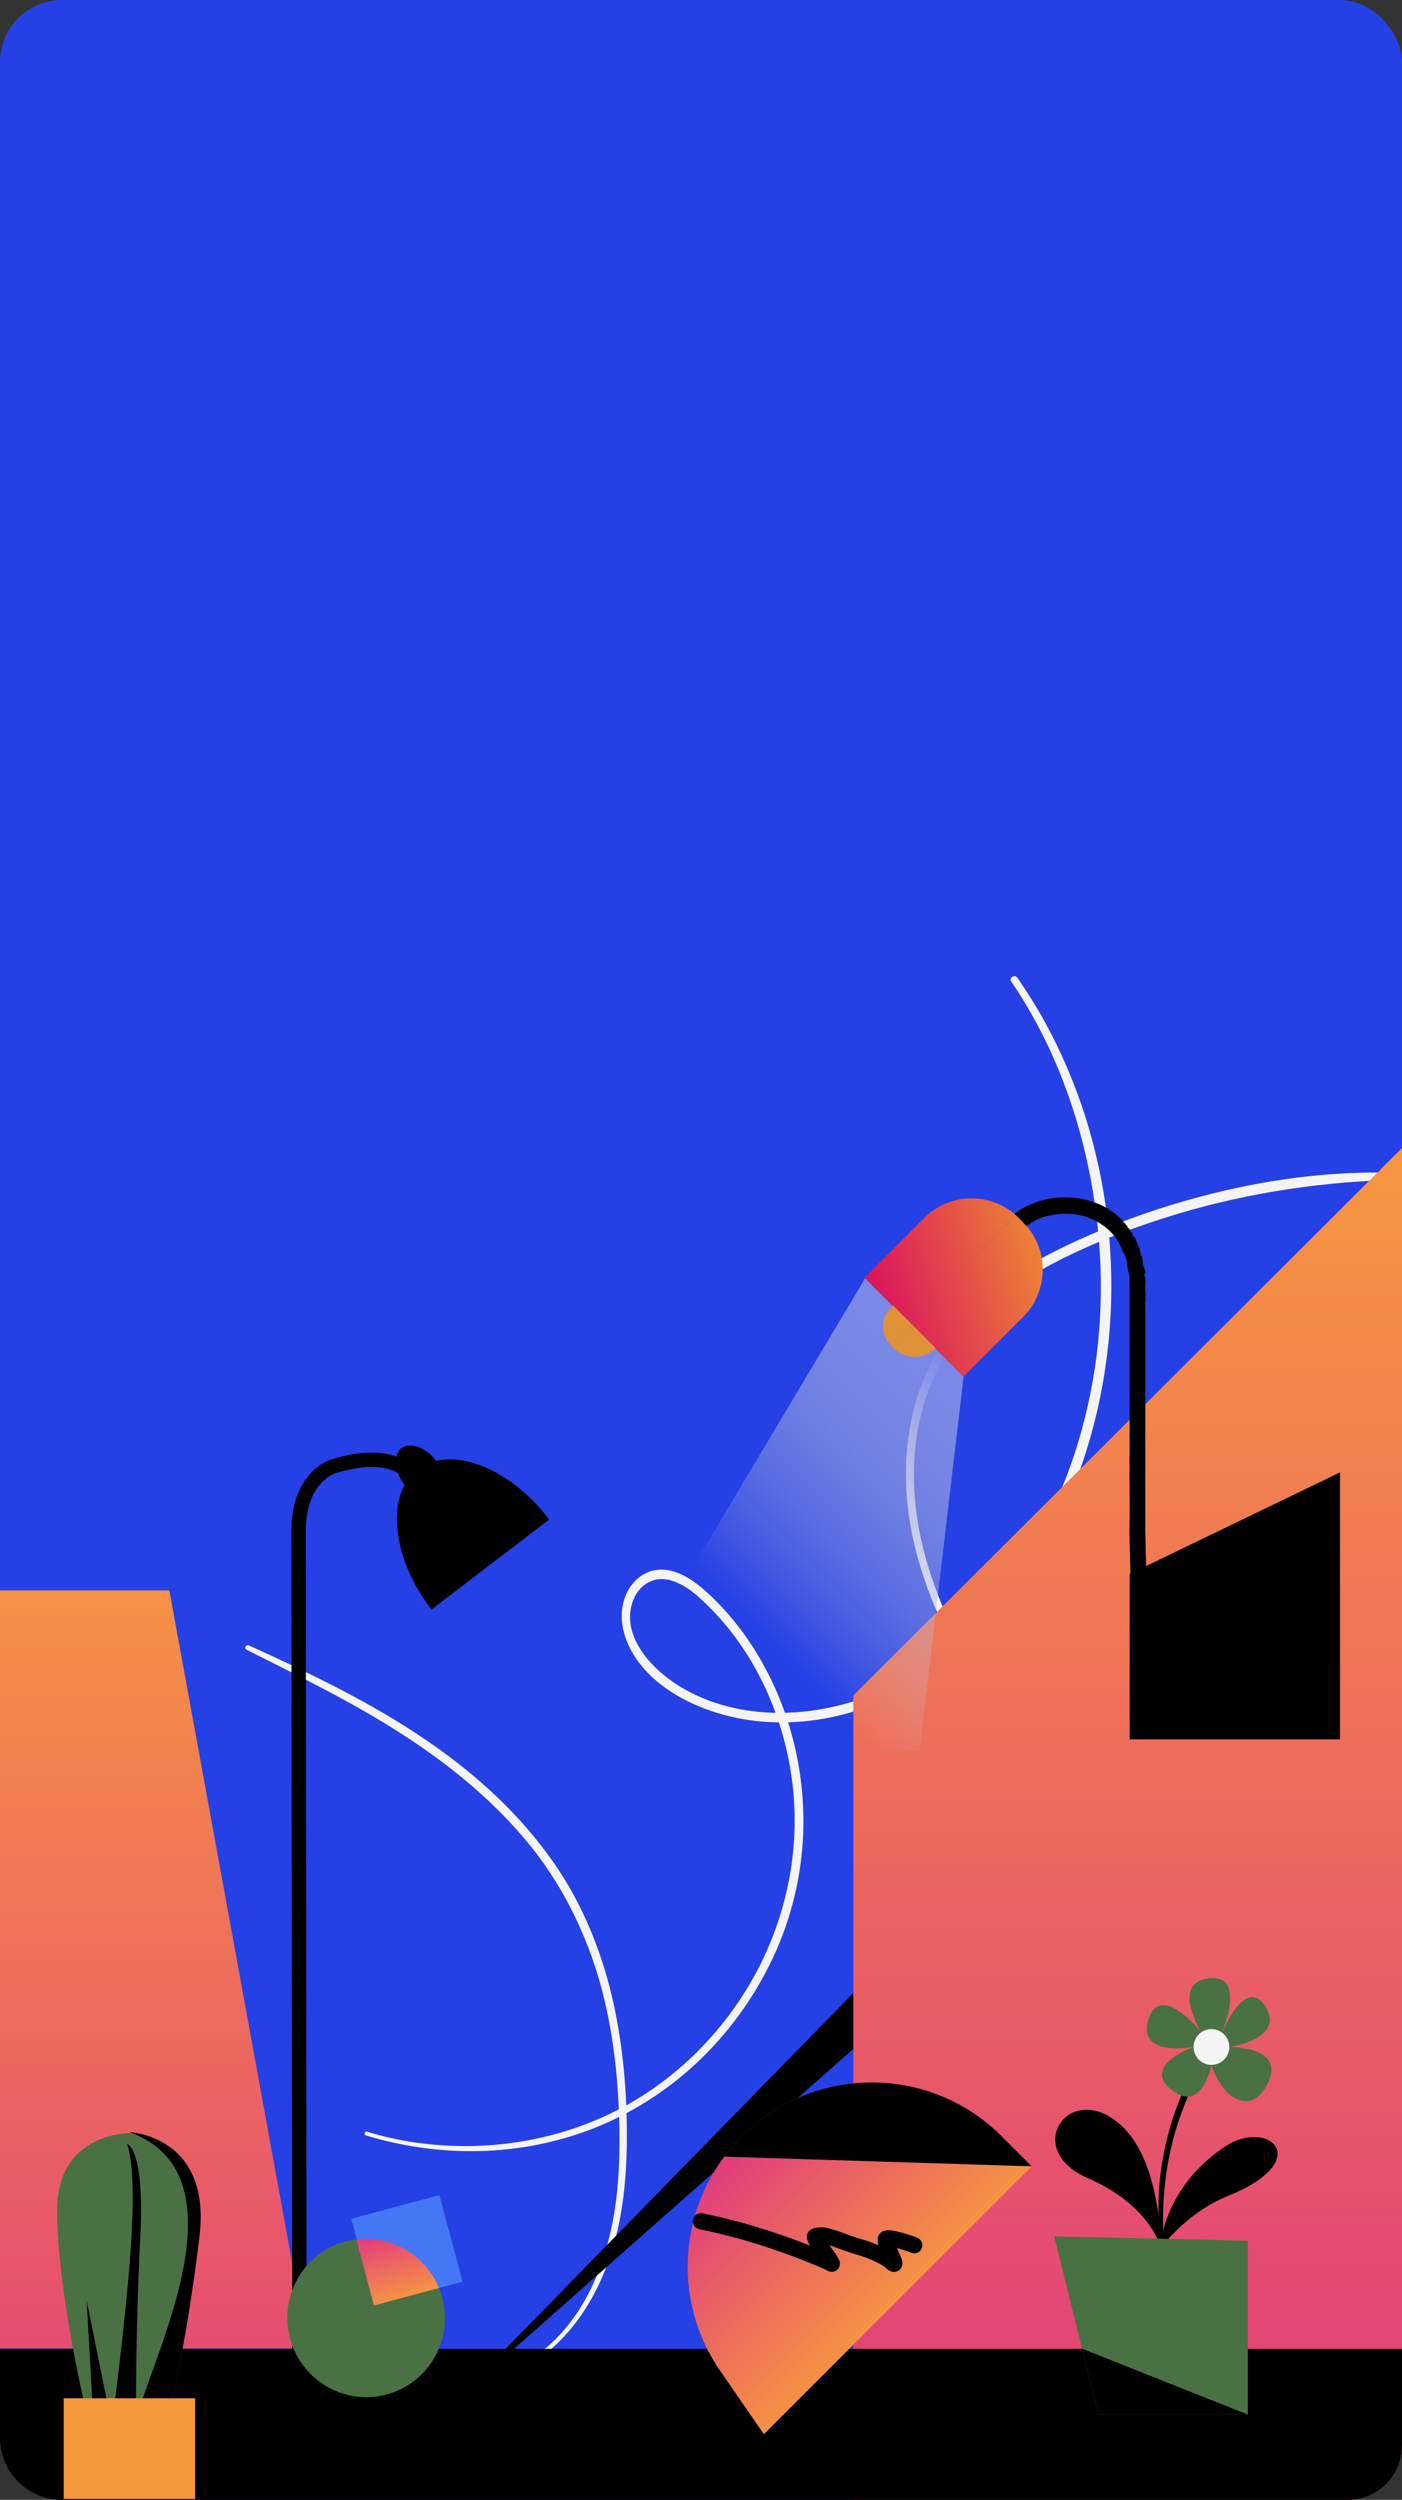 <svg width="520" height="927" viewBox="0 0 520 927" fill="none" xmlns="http://www.w3.org/2000/svg">
<rect x="0" y="0" width="520" height="927" fill="#333333" stroke="none"/>
<rect width="520" height="927" rx="23" fill="#2540E4"/>
<path d="M135.673 791.861C161.305 799.633 188.894 799.837 214.388 791.337C238.2 783.361 259.147 767.845 274.333 746.887C289.519 725.928 297.732 701.884 297.981 676.384C298.201 650.681 290.126 625.006 275.105 604.775C271.356 599.71 267.167 595.024 262.564 590.803C257.962 586.582 252.036 582.186 245.532 582.041C239.744 581.924 234.728 585.621 232.302 591.065C229.767 596.799 230.235 603.116 232.578 608.821C237.704 621.193 249.693 629.169 261.324 633.593C273.782 638.338 287.314 639.648 300.433 638.076C326.589 634.932 350.264 620.902 368.179 600.816C386.093 580.731 397.697 557.182 404.78 531.711C411.863 506.24 413.82 479.489 410.871 453.29C407.922 427.092 400.039 401.68 387.472 378.858C384.385 373.24 380.967 367.884 377.384 362.615C376.392 361.16 374.104 362.557 375.097 364.012C388.96 384.331 398.413 407.967 403.567 432.361C408.749 456.842 409.824 482.312 406.103 507.143C402.355 532.089 393.921 556.25 380.857 577.442C367.462 599.157 348.776 617.816 325.79 627.539C302.804 637.261 274.526 638.804 252.394 625.53C242.693 619.708 230.373 607.541 234.507 594.354C236.492 588.066 242.059 584.34 248.288 585.912C254.517 587.484 259.478 592.287 263.915 596.799C280.7 613.945 291.173 637.581 293.984 661.975C296.795 686.31 291.641 710.879 280.121 732.099C268.6 753.32 250.823 771.077 229.849 782.022C206.753 794.073 180.101 798.148 154.663 794.568C148.379 793.695 142.177 792.326 136.086 790.463C135.232 790.201 134.874 791.628 135.728 791.861L135.673 791.861Z" fill="#F4F4F4"/>
<path d="M426.306 692.54C405.249 677.84 387.362 658.57 372.644 636.971C357.486 614.76 344.036 589.61 340.067 562.189C338.165 549.031 338.661 535.35 342.134 522.542C345.607 509.734 351.973 498.934 360.793 489.852C369.613 480.77 379.59 474.308 390.228 468.69C401.997 462.489 414.372 457.483 426.912 453.262C453.343 444.325 480.96 439.289 508.659 437.863C512.076 437.688 515.466 437.572 518.884 437.426C520.372 437.368 520.372 435.039 518.884 434.981C490.496 433.817 461.722 438.474 434.492 446.8C421.152 450.875 408.06 455.911 395.41 461.965C384.248 467.292 373.499 473.697 364.045 481.993C354.592 490.289 346.875 500.564 342.134 512.557C337.394 524.55 335.409 538.843 336.153 552.321C337.697 580.644 350.21 606.959 365.093 630.072C379.452 652.369 396.898 672.571 417.624 688.465C420.187 690.444 422.806 692.307 425.451 694.141C426.389 694.782 427.215 693.21 426.306 692.598L426.306 692.54Z" fill="#F4F4F4"/>
<path d="M199.477 874.997C216.096 863.237 225.881 843.646 229.822 823.328C232.137 811.451 232.688 799.254 232.468 787.145C232.247 775.035 231.31 763.828 229.381 752.33C225.688 730.032 217.943 708.695 205.155 690.415C193.11 673.211 177.676 659.006 160.864 647.217C141.874 633.855 121.121 623.492 100.284 613.799C97.639 612.576 94.993 611.354 92.347 610.16C91.327 609.695 90.418 611.237 91.465 611.761C111.447 621.833 131.622 631.643 150.501 643.956C167.672 655.163 183.795 668.408 196.914 684.709C210.033 701.01 219.514 721.271 224.447 742.695C226.983 753.757 228.499 765.051 229.216 776.404C229.932 787.756 230.098 799.866 228.995 811.509C227.011 832.555 220.01 854.504 204.548 868.855C202.702 870.572 200.745 872.144 198.705 873.6C197.879 874.182 198.65 875.608 199.505 875.026L199.477 874.997Z" fill="#F4F4F4"/>
<path d="M168 891C168 891 501 550.047 501 551.002L501 596.719L168 891Z" fill="black"/>
<path d="M316.5 628.701L316.5 927L500 927C511.046 927 520 918.046 520 907L520 425.731L316.5 628.701Z" fill="url(#paint0_linear_230_32696)"/>
<path d="M419 583.661L419 637.69L419 645L497 645L497 546L419 583.661Z" fill="black"/>
<path d="M0 904C0 916.703 10.297 927 23 927H500C511.046 927 520 918.046 520 907V871H0V904Z" fill="black"/>
<path d="M283.323 902.657L267.125 879.19C254.175 860.451 251.785 837.168 259.286 816.884C261.525 810.831 264.625 805.073 268.598 799.757C270.551 797.133 272.705 794.63 275.088 792.247C288.401 778.933 305.821 772.256 323.299 772.233C340.696 772.211 358.139 778.831 371.432 792.124L382.644 803.336L283.323 902.657Z" fill="url(#paint1_linear_230_32696)"/>
<path d="M339.086 832.581C338.365 832.194 328.344 828.765 328.483 830.507C328.713 833.381 330.83 836.162 331.665 838.935C332.128 840.474 330.226 838.397 329.868 838.16C326.265 835.775 322.243 834.203 318.131 833.054C314.055 831.914 310.199 830.04 306.113 829.07C305.345 828.888 302.937 828.879 302.283 829.37C301.691 829.814 307.064 836.821 307.569 837.679C309.128 840.33 308.843 839.463 306.487 838.454C291.505 832.04 275.92 826.919 259.972 823.699" stroke="black" stroke-width="6" stroke-linecap="round"/>
<path d="M268.61 799.744C270.563 797.12 272.717 794.616 275.1 792.234C288.414 778.92 305.833 772.243 323.311 772.22C340.709 772.198 358.151 778.818 371.445 792.111L382.657 803.323L268.624 799.731L268.61 799.744Z" fill="black"/>
<path d="M431.595 830.526C430.424 811.115 433.755 791.588 442.183 773.991C444.558 769.044 447.312 764.261 450.247 759.61C451.006 758.423 449.175 757.417 448.384 758.522C442.595 766.537 438.307 775.624 435.19 784.992C432.106 794.244 430.276 803.908 429.781 813.638C429.501 819.278 429.649 824.919 430.358 830.509C430.457 831.284 431.645 831.317 431.595 830.509V830.526Z" fill="black"/>
<path d="M429.467 835.127C430.654 834.203 430.374 812.137 454.188 796.091C470.367 785.173 488.211 801.022 455.475 814.298C438.702 821.092 429.467 835.127 429.467 835.127Z" fill="black"/>
<path d="M426.367 806.201C430.325 818.553 430.556 831.499 430.951 834.501C430.094 831.334 425.146 817.102 403.509 807.734C391.42 802.49 389.491 793.667 392.888 787.927L393.564 786.888C397.308 781.924 405.405 779.995 413.932 786.526C420.1 791.242 423.942 798.598 426.367 806.184V806.201Z" fill="black"/>
<path d="M431.084 835.127C431.084 835.127 430.968 834.847 430.935 834.484C431.051 834.896 431.084 835.127 431.084 835.127Z" fill="black"/>
<path d="M445.596 753.591C445.481 753.674 434.052 735.137 448.482 733.587C462.913 732.036 452.869 754.597 452.869 754.597C452.869 754.597 461.808 732.036 469.345 744.059C476.882 756.082 455.953 759.083 455.953 759.083C455.953 759.083 476.601 758.671 470.417 772.112C464.216 785.553 453.051 777.818 449.34 765.713C449.34 765.713 445.86 784.002 434.497 774.948C423.134 765.911 442.71 759.083 442.71 759.083C442.71 759.083 421.568 763.058 425.954 748.842C430.341 734.626 445.613 753.591 445.613 753.591H445.596Z" fill="#4A7143"/>
<path d="M449.323 765.696C452.984 765.696 455.953 762.728 455.953 759.066C455.953 755.405 452.984 752.437 449.323 752.437C445.661 752.437 442.693 755.405 442.693 759.066C442.693 762.728 445.661 765.696 449.323 765.696Z" fill="#F4F4F4"/>
<path d="M407.384 895.389L390.991 829.306C390.991 829.306 462.83 830.873 462.83 830.906V895.406H407.384V895.389Z" fill="#4A7143"/>
<path d="M401.331 870.948L462.83 895.389H407.384L401.331 870.948Z" fill="black"/>
<path d="M0 870.864H114.167L62.822 589.757H0V870.864Z" fill="url(#paint2_linear_230_32696)"/>
<path d="M108.389 871.753C108.372 856 108.075 580.352 108.075 567.858C108.075 556.439 111.98 549.845 115.253 546.322C118.782 542.53 122.32 541.361 122.894 541.19C134.097 537.663 141.856 538.3 147.024 540.109C147.325 538.832 147.947 537.758 148.912 537.019C152.108 534.574 157.839 536.68 161.857 541.711C174.225 538.839 191.369 547.298 203.709 563.454L160.018 596.861C147.678 580.705 144.021 561.936 150.038 550.747C148.947 549.254 148.129 547.69 147.591 546.157C147.091 545.888 146.538 545.626 145.923 545.384C142.153 543.897 135.37 542.841 124.467 546.276H124.481L124.422 546.29C123.971 546.427 113.397 549.869 113.397 567.855C113.397 580.348 113.694 856.055 113.711 871.75H139.104V875.108H83V871.75H108.389V871.753Z" fill="black"/>
<path d="M171.578 846.101L138.89 854.859L130.288 822.759L162.977 814L171.578 846.101Z" fill="#4377F4"/>
<path d="M164.013 852C163.684 850.775 163.285 849.592 162.822 848.447L138.694 854.912L132.129 830.412C130.818 830.577 129.497 830.833 128.187 831.184C112.604 835.365 103.371 851.456 107.569 867.124C111.768 882.793 127.809 892.111 143.394 887.935C158.978 883.76 168.211 867.669 164.013 852Z" fill="#4A7143"/>
<path d="M162.822 848.447C157.817 836.191 145.177 828.779 132.129 830.412L138.694 854.912L162.822 848.447Z" fill="url(#paint3_linear_230_32696)"/>
<path d="M47.187 889.74V791.049C47.187 791.049 73.585 791.049 73.585 819.478C73.585 847.908 63.838 889.74 63.838 889.74H47.187Z" fill="#4A7143"/>
<path d="M47.593 889.74V791.049C47.593 791.049 21.194 791.049 21.194 819.478C21.194 847.908 30.942 889.74 30.942 889.74H47.593Z" fill="#4A7143"/>
<path d="M42.719 889.74C47.396 851.192 51.994 810.138 47.187 795.111C47.187 795.111 53.685 796.735 52.06 828.82C50.436 860.905 50.436 889.74 50.436 889.74H42.719Z" fill="black"/>
<path d="M52.872 889.74C61.401 863.748 88.612 805.264 47.999 790.643C47.999 790.643 78.459 791.861 73.992 829.226C69.524 866.591 63.838 889.74 63.838 889.74H52.872Z" fill="black"/>
<rect x="23.631" y="889.334" width="48.736" height="37.365" fill="#F4973B"/>
<path d="M32.159 853.188L34.19 889.334H39.47L32.159 853.188Z" fill="black"/>
<path d="M357.448 510.102L320.882 474.004L216.294 649.179L341.08 649.179L357.448 510.102Z" fill="url(#paint4_linear_230_32696)"/>
<path d="M379.457 453.19L376.722 450.456L336.99 490.188L347.15 500.348L357.311 510.509L379.457 488.363C389.169 478.65 389.169 462.903 379.457 453.19Z" fill="url(#paint5_linear_230_32696)"/>
<path d="M377.93 451.663L376.722 450.456L336.99 490.188L320.611 473.81L342.758 451.663C352.47 441.951 368.217 441.951 377.93 451.663Z" fill="url(#paint6_linear_230_32696)"/>
<path d="M330.414 498.837L331.486 499.909C335.78 504.202 342.742 504.202 347.035 499.909L338.188 491.062L330.414 498.837Z" fill="#DF9238"/>
<path d="M330.414 484.896L331.218 484.092L338.188 491.062L330.414 498.837C326.565 494.987 326.565 488.746 330.414 484.896Z" fill="#DF9238"/>
<path d="M376.295 450.142C377.945 451.658 379.158 452.871 380.675 454.691C382.95 453.096 384.915 451.816 387.578 451.137C395.84 449.044 403.653 449.869 410.465 455.456C413.207 457.706 415.245 460.551 416.343 463.99C417.774 465.792 417.993 467.97 418.254 470.141C418.284 470.457 418.308 470.772 418.338 471.088C419.145 472.719 419 474.46 418.903 476.195C418.933 476.85 418.981 477.499 418.981 478.154C418.981 497.899 418.988 517.644 418.981 537.395C418.981 539.002 418.933 540.616 418.903 542.223C418.921 542.624 418.939 543.018 418.951 543.418C418.951 543.831 418.963 544.237 418.969 544.65C418.951 545.359 418.927 546.063 418.909 546.773C419.03 554.034 419.06 561.295 418.89 568.556C418.915 568.804 419.677 598.772 419.701 599.027L425.482 599.553C425.494 599.049 424.787 568.422 424.787 567.919C424.787 539.912 424.787 511.899 424.787 483.893C424.787 483.244 424.671 482.577 424.956 481.952C424.768 481.351 424.768 480.757 424.95 480.156C424.635 478.342 424.762 476.523 424.853 474.703C424.841 474.381 424.823 474.066 424.811 473.744C424.344 473.18 424.374 472.586 424.72 471.973C424.708 471.597 424.69 471.227 424.677 470.851C423.737 469.547 423.877 467.994 423.707 466.52C423.677 466.308 423.646 466.089 423.61 465.877C423.106 465.501 422.924 465.009 423.052 464.397C422.797 463.821 422.585 463.232 422.615 462.583C422.275 462.516 422.069 462.359 422.166 461.97C421.79 460.994 421.414 460.017 421.044 459.047C420.371 458.725 420.025 458.185 420.013 457.439C419.97 457.336 419.934 457.227 419.891 457.124C419.558 457.069 419.333 456.917 419.388 456.535C419.157 456.196 418.927 455.856 418.696 455.522C418.272 455.419 418.138 455.128 418.181 454.722C417.738 454.394 417.368 454.012 417.174 453.484C416.804 453.454 416.616 453.272 416.658 452.884C406.273 441.637 387.244 441.461 376.295 450.142Z" fill="black"/>
<defs>
<linearGradient id="paint0_linear_230_32696" x1="398.363" y1="425.731" x2="398.363" y2="959.277" gradientUnits="userSpaceOnUse">
<stop stop-color="#F69640"/>
<stop offset="1" stop-color="#DF3680"/>
</linearGradient>
<linearGradient id="paint1_linear_230_32696" x1="332.984" y1="852.997" x2="273.661" y2="793.674" gradientUnits="userSpaceOnUse">
<stop stop-color="#F59244"/>
<stop offset="1" stop-color="#E03B7D"/>
</linearGradient>
<linearGradient id="paint2_linear_230_32696" x1="47.583" y1="589.757" x2="47.583" y2="870.864" gradientUnits="userSpaceOnUse">
<stop stop-color="#F59144"/>
<stop offset="1" stop-color="#E54D71"/>
</linearGradient>
<linearGradient id="paint3_linear_230_32696" x1="150.758" y1="851.679" x2="144.193" y2="827.18" gradientUnits="userSpaceOnUse">
<stop stop-color="#F59244"/>
<stop offset="1" stop-color="#E13C7D"/>
</linearGradient>
<linearGradient id="paint4_linear_230_32696" x1="341.275" y1="493.928" x2="255.84" y2="579.362" gradientUnits="userSpaceOnUse">
<stop stop-color="#7A88E7"/>
<stop offset="1" stop-color="#D9D9D9" stop-opacity="0"/>
</linearGradient>
<linearGradient id="paint5_linear_230_32696" x1="317.275" y1="488.368" x2="390.077" y2="466.52" gradientUnits="userSpaceOnUse">
<stop stop-color="#D70563"/>
<stop offset="1" stop-color="#EE8834"/>
</linearGradient>
<linearGradient id="paint6_linear_230_32696" x1="317.275" y1="488.368" x2="390.077" y2="466.52" gradientUnits="userSpaceOnUse">
<stop stop-color="#D70563"/>
<stop offset="1" stop-color="#EE8834"/>
</linearGradient>
</defs>
</svg>
